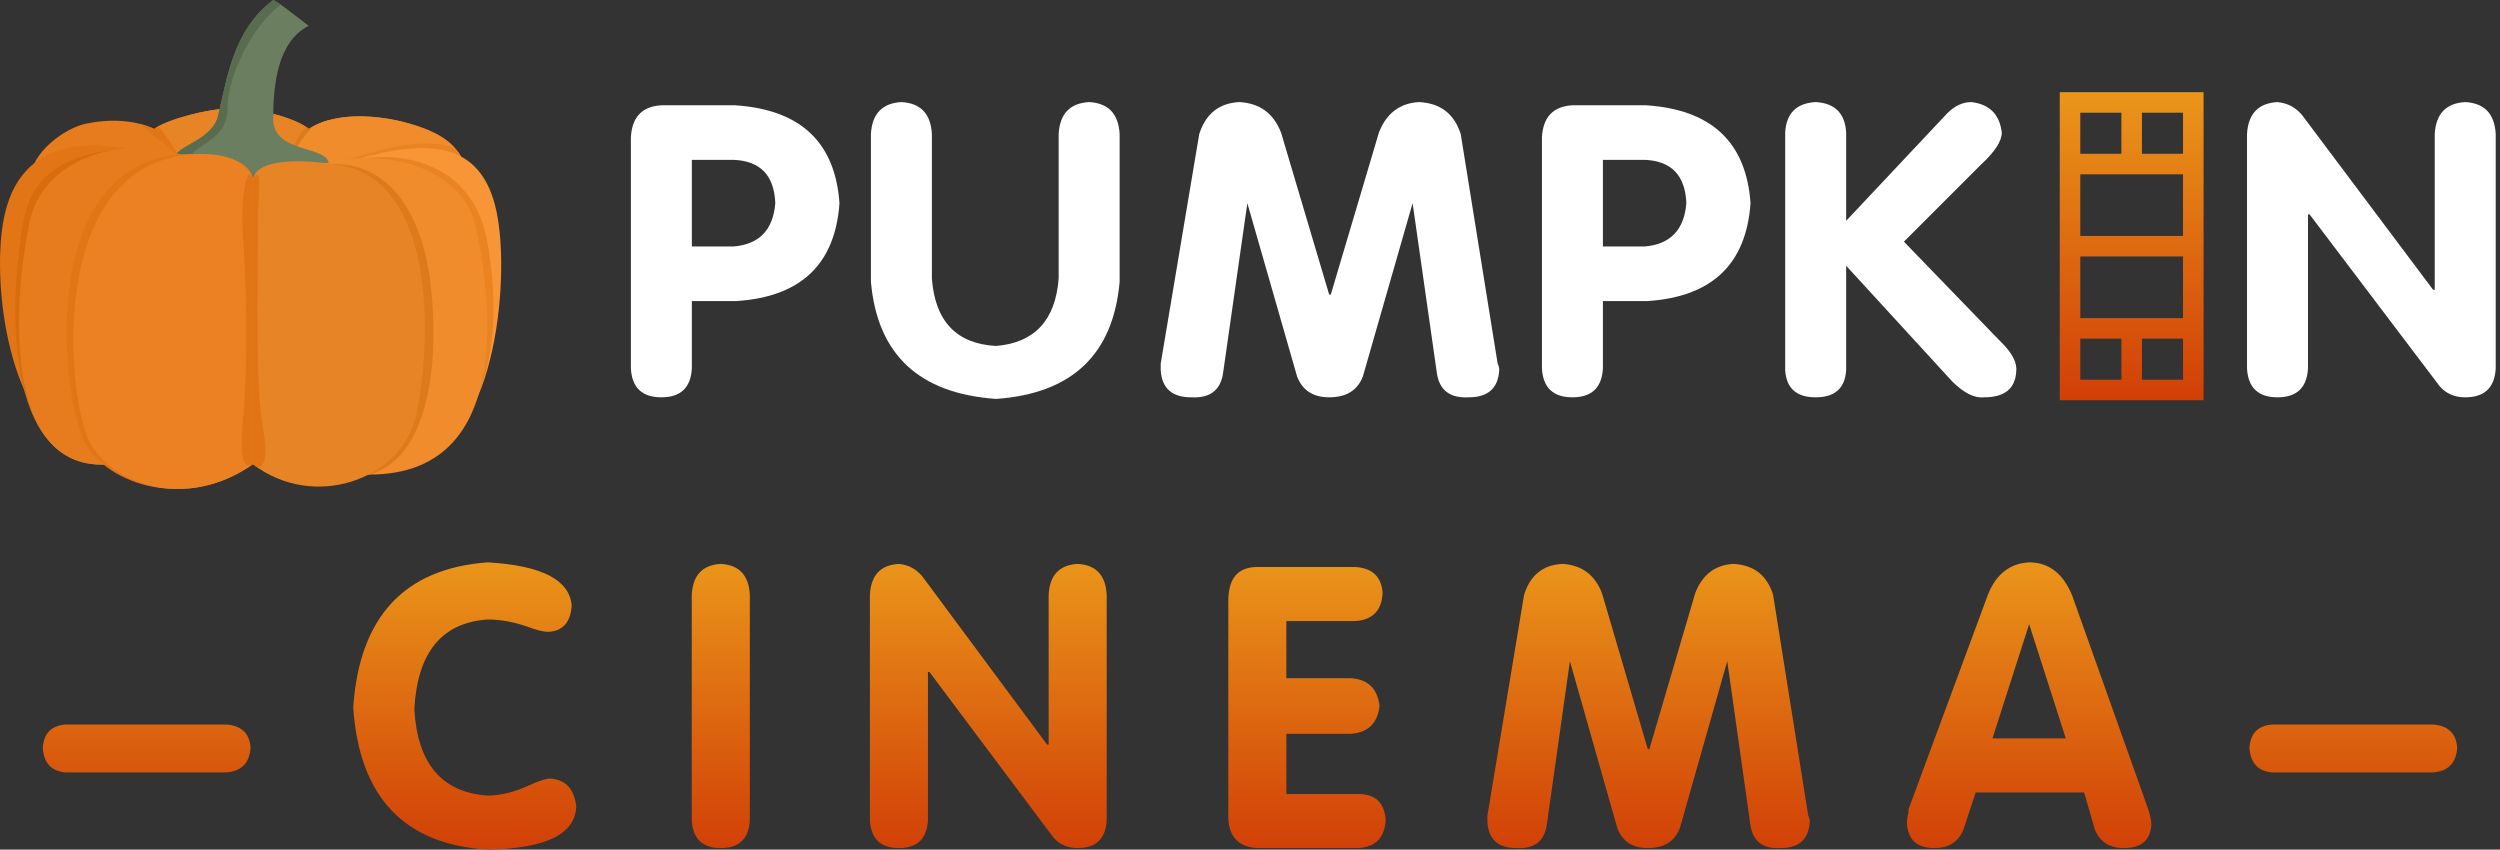 <?xml version="1.0" encoding="UTF-8"?>
<svg width="409px" height="139px" viewBox="0 0 409 139" version="1.1" xmlns="http://www.w3.org/2000/svg" xmlns:xlink="http://www.w3.org/1999/xlink">
    <rect x="0" y="0" width="409" height="139" fill="#333333" stroke="none"/>
    <title>Group 4</title>
    <defs>
        <linearGradient x1="50%" y1="0%" x2="50%" y2="100%" id="linearGradient-1">
            <stop stop-color="#EA961A" offset="0%"></stop>
            <stop stop-color="#D13F07" offset="100%"></stop>
        </linearGradient>
        <linearGradient x1="50%" y1="0%" x2="50%" y2="100%" id="linearGradient-2">
            <stop stop-color="#EA951A" offset="0%"></stop>
            <stop stop-color="#D14007" offset="100%"></stop>
        </linearGradient>
    </defs>
    <g id="Page-1" stroke="none" stroke-width="1" fill="none" fill-rule="evenodd">
        <g id="Group-4">
            <g id="南瓜">
                <path d="M13.975,20.253 C10.816,20.928 5.061,24.754 4.842,29.536 L77.908,33.755 C76.248,26.16 75.666,22.785 67.114,20.253 C63.823,19.279 55.772,17.722 50.508,21.097 C48.532,19.409 42.658,17.722 38.054,17.722 C34.052,17.722 27.212,19.581 25.237,21.097 C21.949,19.581 17.922,19.409 13.975,20.253 Z" id="Path" fill="#E77C1E" fill-rule="nonzero"></path>
                <path d="M53.98,19.608 C55.068,23.49 55.691,28.28 55.447,32.459 L33.9,28.692 C31.546,25.347 24.975,23.73 25.318,21.036 C27.394,19.532 34.103,17.722 38.052,17.722 C42.657,17.722 48.53,19.409 50.506,21.097 C51.581,20.422 52.753,19.92 53.979,19.608 L53.98,19.608 Z" id="Path" fill="#E78526" fill-rule="nonzero"></path>
                <path d="M48.017,27.004 C48.848,25.316 49.678,27.004 49.678,23.629 C52.169,20.253 51.571,20.415 50.508,21.097 C50.392,20.999 50.272,20.906 50.148,20.819 C48.846,21.941 47.185,24.473 48.016,27.004 L48.017,27.004 Z" id="Path" fill="#DD7A1B" fill-rule="nonzero"></path>
                <path d="M51.235,20.67 C49.19,22.792 47.762,24.889 48.055,26.385 C48.225,27.249 49.198,29.424 50.729,32.186 L77.908,33.755 L77.813,33.322 C76.221,26.03 75.502,22.736 67.113,20.253 C63.972,19.325 56.488,17.86 51.235,20.67 L51.235,20.67 Z" id="Path" fill="#F08C2B" fill-rule="nonzero"></path>
                <path d="M59.641,25.316 C57.151,26.16 52.131,26.78 51.338,27.848 C51.508,28.712 49.196,29.424 50.727,32.186 L77.906,33.755 L77.812,33.322 C76.948,29.364 76.342,26.584 74.627,24.473 C71.339,22.447 63.793,23.911 59.641,25.316 L59.641,25.316 Z" id="Path" fill="#EA8321" fill-rule="nonzero"></path>
                <path d="M53.829,27.004 C43.783,31.139 38.127,31.094 28.09,27.004 C28.09,23.629 33.902,23.629 35.563,19.409 C37.223,12.658 38.054,5.063 44.696,0 C45.802,0.562 47.187,1.688 50.508,4.219 C45.526,6.751 44.696,13.502 44.696,19.409 C44.696,25.316 53.829,23.629 53.829,27.004 Z" id="Path" fill="#6B7E5F" fill-rule="nonzero"></path>
                <path d="M28.55,26.817 C28.734,26.63 28.92,26.442 30.581,27.004 C30.581,25.551 31.81,24.724 33.213,23.781 C35.068,22.533 37.223,21.085 37.223,17.722 C37.223,12.307 41.408,4.059 45.941,0.77 C45.455,0.432 45.061,0.186 44.696,0 C39.684,3.819 37.981,9.08 36.733,14.332 C36.556,15.082 36.386,15.833 36.219,16.577 L36.179,16.758 C35.978,17.651 35.777,18.537 35.563,19.409 C34.737,21.502 32.892,22.557 31.242,23.5 C29.565,24.459 28.09,25.303 28.09,27.004 C28.366,27.004 28.459,26.91 28.55,26.817 L28.55,26.817 Z" id="Path" fill="#5A6C4F" fill-rule="nonzero"></path>
                <path d="M0.69,35.443 C3.181,23.629 13.145,21.941 24.769,25.316 C13.975,31.224 27.26,71.73 14.805,72.574 C2.351,73.418 -1.801,47.257 0.69,35.443 Z" id="Path" fill="#E27516" fill-rule="nonzero"></path>
                <path d="M4.011,35.443 C5.967,26.16 15.635,22.785 29.751,25.316 C18.957,31.224 31.356,74.727 18.126,75.949 C-0.14,77.637 1.52,47.257 4.011,35.443 Z" id="Path" fill="#D96D0E" fill-rule="nonzero"></path>
                <path d="M81.229,34.599 C78.738,22.785 69.605,22.785 57.981,26.16 C68.775,32.068 55.49,72.574 67.945,73.418 C80.399,74.262 83.72,46.414 81.229,34.599 Z" id="Path" fill="#F79537" fill-rule="nonzero"></path>
                <path d="M79.569,38.819 C77.078,27.004 66.284,24.473 57.981,26.16 C79.569,32.911 70.435,64.135 67.945,73.418 C82.89,70.042 81.454,47.759 79.569,38.819 L79.569,38.819 Z" id="Path" fill="#EA8321" fill-rule="nonzero"></path>
                <path d="M4.842,36.287 C6.834,26.835 18.126,21.941 29.751,25.316 C18.957,31.224 31.356,74.727 18.126,75.949 C-0.14,77.637 2.351,48.101 4.842,36.287 Z" id="Path" fill="#E77C1E" fill-rule="nonzero"></path>
                <path d="M41.373,75.949 L41.373,29.536 C41.373,27.004 35.578,24.565 28.919,25.316 C5.67,27.943 10.179,65.823 13.973,72.574 C17.769,79.325 30.579,83.544 41.373,75.949 Z" id="Path" fill="#E27516" fill-rule="nonzero"></path>
                <path d="M77.906,37.354 C75.914,27.902 63.791,23.629 52.167,27.004 C62.961,32.911 47.989,77.637 60.47,77.637 C83.719,77.637 80.53,49.789 77.906,37.354 L77.906,37.354 Z" id="Path" fill="#F08C2B" fill-rule="nonzero"></path>
                <path d="M70.435,46.414 C69.17,35.487 63.793,25.316 52.169,27.004 C62.963,32.911 47.989,77.637 60.472,77.637 C69.605,75.105 72.096,60.76 70.435,46.414 Z" id="Path" fill="#DD7A1B" fill-rule="nonzero"></path>
                <path d="M41.373,75.949 L41.373,29.536 C41.373,27.004 37.238,24.565 30.579,25.316 C7.331,27.943 11.009,65.823 14.803,72.574 C18.6,79.325 30.579,83.544 41.373,75.949 Z" id="Path" fill="#EB8123" fill-rule="nonzero"></path>
                <path d="M41.373,75.949 L41.373,29.536 C40.543,26.16 39.327,32.079 39.713,37.975 C40.543,50.633 40.427,61.327 39.713,69.198 C38.998,77.07 40.642,76.231 41.373,75.949 Z" id="Path" fill="#E17515" fill-rule="nonzero"></path>
                <path d="M41.375,75.949 L41.375,29.71 C41.375,26.334 47.712,25.737 55.49,27.004 C72.096,29.71 70.435,58.228 67.945,68.354 C65.454,78.481 51.338,83.544 41.375,75.949 L41.375,75.949 Z" id="Path" fill="#E78526" fill-rule="nonzero"></path>
                <path d="M41.375,75.772 L41.375,29.359 C43.035,26.16 42.203,32.911 42.203,35.443 C42.203,48.13 41.758,63.389 43.034,70.042 C44.311,76.695 42.157,77.266 41.373,75.772 L41.375,75.772 Z" id="Path" fill="#E17515" fill-rule="nonzero"></path>
                <path d="M22.896,20.27 C23.515,20.942 24.432,21.635 25.445,22.402 C26.576,23.259 27.828,24.208 28.92,25.316 C28.92,24.692 27.26,22.231 25.948,20.646 C25.701,20.778 25.464,20.929 25.239,21.097 C24.484,20.752 23.7,20.475 22.897,20.27 L22.896,20.27 Z" id="Path" fill="#E27516" fill-rule="nonzero"></path>
                <g id="Group-2" transform="translate(103.213, 15.08)">
                    <path d="M257.291,0 L257.291,50.4 L233.764,50.4 L233.764,0 L257.291,0 Z M243.847,40.32 L237.125,40.32 L237.125,47.04 L243.847,47.04 L243.847,40.32 Z M253.93,40.32 L247.208,40.32 L247.208,47.04 L253.93,47.04 L253.93,40.32 Z M253.93,26.88 L237.125,26.88 L237.125,36.96 L253.93,36.96 L253.93,26.88 Z M253.93,13.44 L237.125,13.44 L237.125,23.52 L253.93,23.52 L253.93,13.44 Z M243.847,3.36 L237.125,3.36 L237.125,10.08 L243.847,10.08 L243.847,3.36 Z M253.93,3.36 L247.208,3.36 L247.208,10.08 L253.93,10.08 L253.93,3.36 Z" id="Combined-Shape" fill="url(#linearGradient-1)"></path>
                    <g id="PUMPK" transform="translate(0, 1.62)" fill="#FFFFFF" fill-rule="nonzero">
                        <path d="M0,43.575 L0,5.775 C0.175,2.45 1.837,0.7 4.987,0.525 L17.062,0.525 C27.738,1.225 33.425,6.562 34.125,16.538 C33.425,26.512 27.825,31.85 17.325,32.55 L9.975,32.55 L9.975,43.575 C9.8,46.725 8.137,48.3 4.987,48.3 C1.837,48.3 0.175,46.725 0,43.575 Z M9.975,9.45 L9.975,23.625 L16.8,23.625 C21,23.275 23.275,20.913 23.625,16.538 C23.45,11.988 21.175,9.625 16.8,9.45 L9.975,9.45 Z" id="Shape"></path>
                        <path d="M39.27,29.4 L39.27,5.25 C39.445,1.925 41.108,0.175 44.258,0 C47.408,0.175 49.07,1.925 49.245,5.25 L49.245,28.875 C49.77,35.875 53.27,39.55 59.745,39.9 C66.045,39.375 69.458,35.7 69.983,28.875 L69.983,5.25 C70.158,1.925 71.82,0.175 74.97,0 C78.12,0.175 79.783,1.925 79.958,5.25 L79.958,29.4 C78.908,41.3 72.17,47.688 59.745,48.562 C47.145,47.688 40.32,41.3 39.27,29.4 Z" id="Path"></path>
                        <path d="M86.678,42.788 L92.978,5.25 C94.028,1.925 96.215,0.175 99.54,0 C102.865,0.175 105.14,1.837 106.365,4.987 L114.24,31.5 L114.502,31.5 L122.377,4.987 C123.603,1.837 125.79,0.175 128.94,0 C132.44,0.175 134.715,1.925 135.765,5.25 L141.803,42.788 C141.977,43.138 142.065,43.487 142.065,43.837 C141.89,46.812 140.227,48.3 137.077,48.3 C133.928,48.475 132.178,47.075 131.827,44.1 L127.89,16.538 L119.752,44.888 C118.877,47.163 117.04,48.3 114.24,48.3 C111.615,48.3 109.865,47.163 108.99,44.888 L100.853,16.538 L96.915,44.1 C96.565,47.075 94.815,48.475 91.665,48.3 C88.515,48.3 86.853,46.812 86.678,43.837 C86.678,43.487 86.678,43.138 86.678,42.788 Z" id="Path"></path>
                        <path d="M149.048,43.575 L149.048,5.775 C149.222,2.45 150.885,0.7 154.035,0.525 L166.11,0.525 C176.785,1.225 182.472,6.562 183.173,16.538 C182.472,26.512 176.873,31.85 166.373,32.55 L159.023,32.55 L159.023,43.575 C158.847,46.725 157.185,48.3 154.035,48.3 C150.885,48.3 149.222,46.725 149.048,43.575 Z M159.023,9.45 L159.023,23.625 L165.847,23.625 C170.048,23.275 172.322,20.913 172.673,16.538 C172.498,11.988 170.222,9.625 165.847,9.45 L159.023,9.45 Z" id="Shape"></path>
                        <path d="M188.843,43.837 L188.843,4.987 C189.018,1.837 190.68,0.175 193.83,0 C196.98,0.175 198.643,1.837 198.817,4.987 L198.817,19.425 L215.355,1.837 C216.58,0.613 217.893,0 219.292,0 C222.268,0.35 223.93,2.013 224.28,4.987 C224.28,6.388 223.143,8.137 220.868,10.238 L208.268,22.837 L223.755,38.85 C223.93,39.025 224.105,39.2 224.28,39.375 C226.03,41.125 226.817,42.7 226.643,44.1 C226.468,46.9 224.718,48.3 221.393,48.3 C219.817,48.475 218.067,47.6 216.143,45.675 L198.817,26.775 L198.817,43.837 C198.643,46.812 196.98,48.3 193.83,48.3 C190.68,48.3 189.018,46.812 188.843,43.837 Z" id="Path"></path>
                        <path d="M264.399,43.575 L264.399,5.25 C264.574,1.925 266.236,0.175 269.386,0 C271.136,0.175 272.536,0.963 273.586,2.362 L294.849,30.712 L295.111,30.712 L295.111,5.25 C295.286,1.925 296.949,0.175 300.099,0 C303.249,0.175 304.911,1.925 305.086,5.25 L305.086,43.575 C304.911,46.725 303.249,48.3 300.099,48.3 C298.349,48.3 296.949,47.688 295.899,46.462 L274.636,18.375 L274.374,18.375 L274.374,43.575 C274.199,46.725 272.536,48.3 269.386,48.3 C266.236,48.3 264.574,46.725 264.399,43.575 Z" id="Path"></path>
                    </g>
                </g>
            </g>
            <g id="--CINEMA--" transform="translate(7, 92)" fill="url(#linearGradient-2)" fill-rule="nonzero">
                <path d="M3.749,26.532 L29.992,26.532 C32.492,26.701 33.825,27.964 33.991,30.323 C33.825,32.849 32.492,34.197 29.992,34.366 L3.749,34.366 C1.416,34.197 0.167,32.849 0,30.323 C0.167,27.964 1.416,26.701 3.749,26.532 Z M50.787,23.753 C51.787,8.928 59.118,1.011 72.782,0 C81.613,0.505 86.195,2.864 86.528,7.075 C86.361,9.771 85.112,11.203 82.779,11.371 C81.946,11.371 80.863,11.118 79.53,10.613 C77.197,9.771 74.948,9.349 72.782,9.349 C65.283,9.855 61.284,14.74 60.785,24.005 C61.284,32.934 65.283,37.651 72.782,38.156 C74.948,38.156 77.28,37.566 79.78,36.387 C81.279,35.713 82.362,35.376 83.029,35.376 C85.528,35.545 86.945,37.061 87.278,39.925 C87.111,44.473 82.279,46.832 72.782,47 C59.118,46.158 51.787,38.409 50.787,23.753 Z M106.173,42.199 L106.173,5.306 C106.34,2.106 107.923,0.421 110.922,0.253 C113.921,0.421 115.504,2.106 115.671,5.306 L115.671,42.199 C115.504,45.231 113.921,46.747 110.922,46.747 C107.923,46.747 106.34,45.231 106.173,42.199 Z M135.316,42.199 L135.316,5.306 C135.482,2.106 137.065,0.421 140.065,0.253 C141.731,0.421 143.064,1.179 144.064,2.527 L164.308,29.817 L164.558,29.817 L164.558,5.306 C164.725,2.106 166.308,0.421 169.307,0.253 C172.306,0.421 173.889,2.106 174.056,5.306 L174.056,42.199 C173.889,45.231 172.306,46.747 169.307,46.747 C167.641,46.747 166.308,46.158 165.308,44.978 L145.063,17.941 L144.813,17.941 L144.813,42.199 C144.647,45.231 143.064,46.747 140.065,46.747 C137.065,46.747 135.482,45.231 135.316,42.199 Z M193.951,41.946 L193.951,6.317 C193.951,2.611 195.534,0.758 198.7,0.758 L214.696,0.758 C217.528,0.927 219.028,2.358 219.195,5.054 C219.028,7.918 217.528,9.434 214.696,9.602 L203.448,9.602 L203.448,18.952 L213.946,18.952 C216.778,19.12 218.361,20.636 218.695,23.5 C218.361,26.364 216.778,27.88 213.946,28.048 L203.448,28.048 L203.448,37.903 L215.196,37.903 C218.028,37.903 219.528,39.335 219.694,42.199 C219.528,45.063 218.028,46.579 215.196,46.747 L198.7,46.747 C195.7,46.579 194.118,44.978 193.951,41.946 Z M236.34,41.441 L242.339,5.306 C243.338,2.106 245.421,0.421 248.587,0.253 C251.753,0.421 253.919,2.022 255.085,5.054 L262.584,30.575 L262.833,30.575 L270.332,5.054 C271.498,2.022 273.581,0.421 276.58,0.253 C279.912,0.421 282.079,2.106 283.078,5.306 L288.827,41.441 C288.994,41.778 289.077,42.115 289.077,42.452 C288.91,45.315 287.327,46.747 284.328,46.747 C281.329,46.916 279.663,45.568 279.329,42.704 L275.58,16.172 L267.832,43.462 C266.999,45.652 265.25,46.747 262.584,46.747 C260.084,46.747 258.418,45.652 257.585,43.462 L249.837,16.172 L246.088,42.704 C245.754,45.568 244.088,46.916 241.089,46.747 C238.09,46.747 236.507,45.315 236.34,42.452 C236.34,42.115 236.34,41.778 236.34,41.441 Z M305.223,40.43 L318.219,5.306 C319.552,1.937 321.802,0.168 324.968,0 C328.134,0 330.466,1.769 331.966,5.306 L344.463,40.43 C344.796,41.441 344.963,42.283 344.963,42.957 C344.796,45.484 343.296,46.747 340.464,46.747 C338.131,46.747 336.548,45.737 335.715,43.715 L333.965,37.651 L316.22,37.651 L314.22,43.715 C313.387,45.737 311.804,46.747 309.472,46.747 C306.639,46.747 305.139,45.4 304.973,42.704 C304.973,42.199 305.056,41.609 305.223,40.935 C305.223,40.599 305.223,40.43 305.223,40.43 Z M324.968,10.108 L318.969,28.806 L330.966,28.806 L324.968,10.108 Z M364.758,26.532 L391.001,26.532 C393.5,26.701 394.833,27.964 395,30.323 C394.833,32.849 393.5,34.197 391.001,34.366 L364.758,34.366 C362.425,34.197 361.175,32.849 361.009,30.323 C361.175,27.964 362.425,26.701 364.758,26.532 Z" id="Combined-Shape"></path>
            </g>
        </g>
    </g>
</svg>